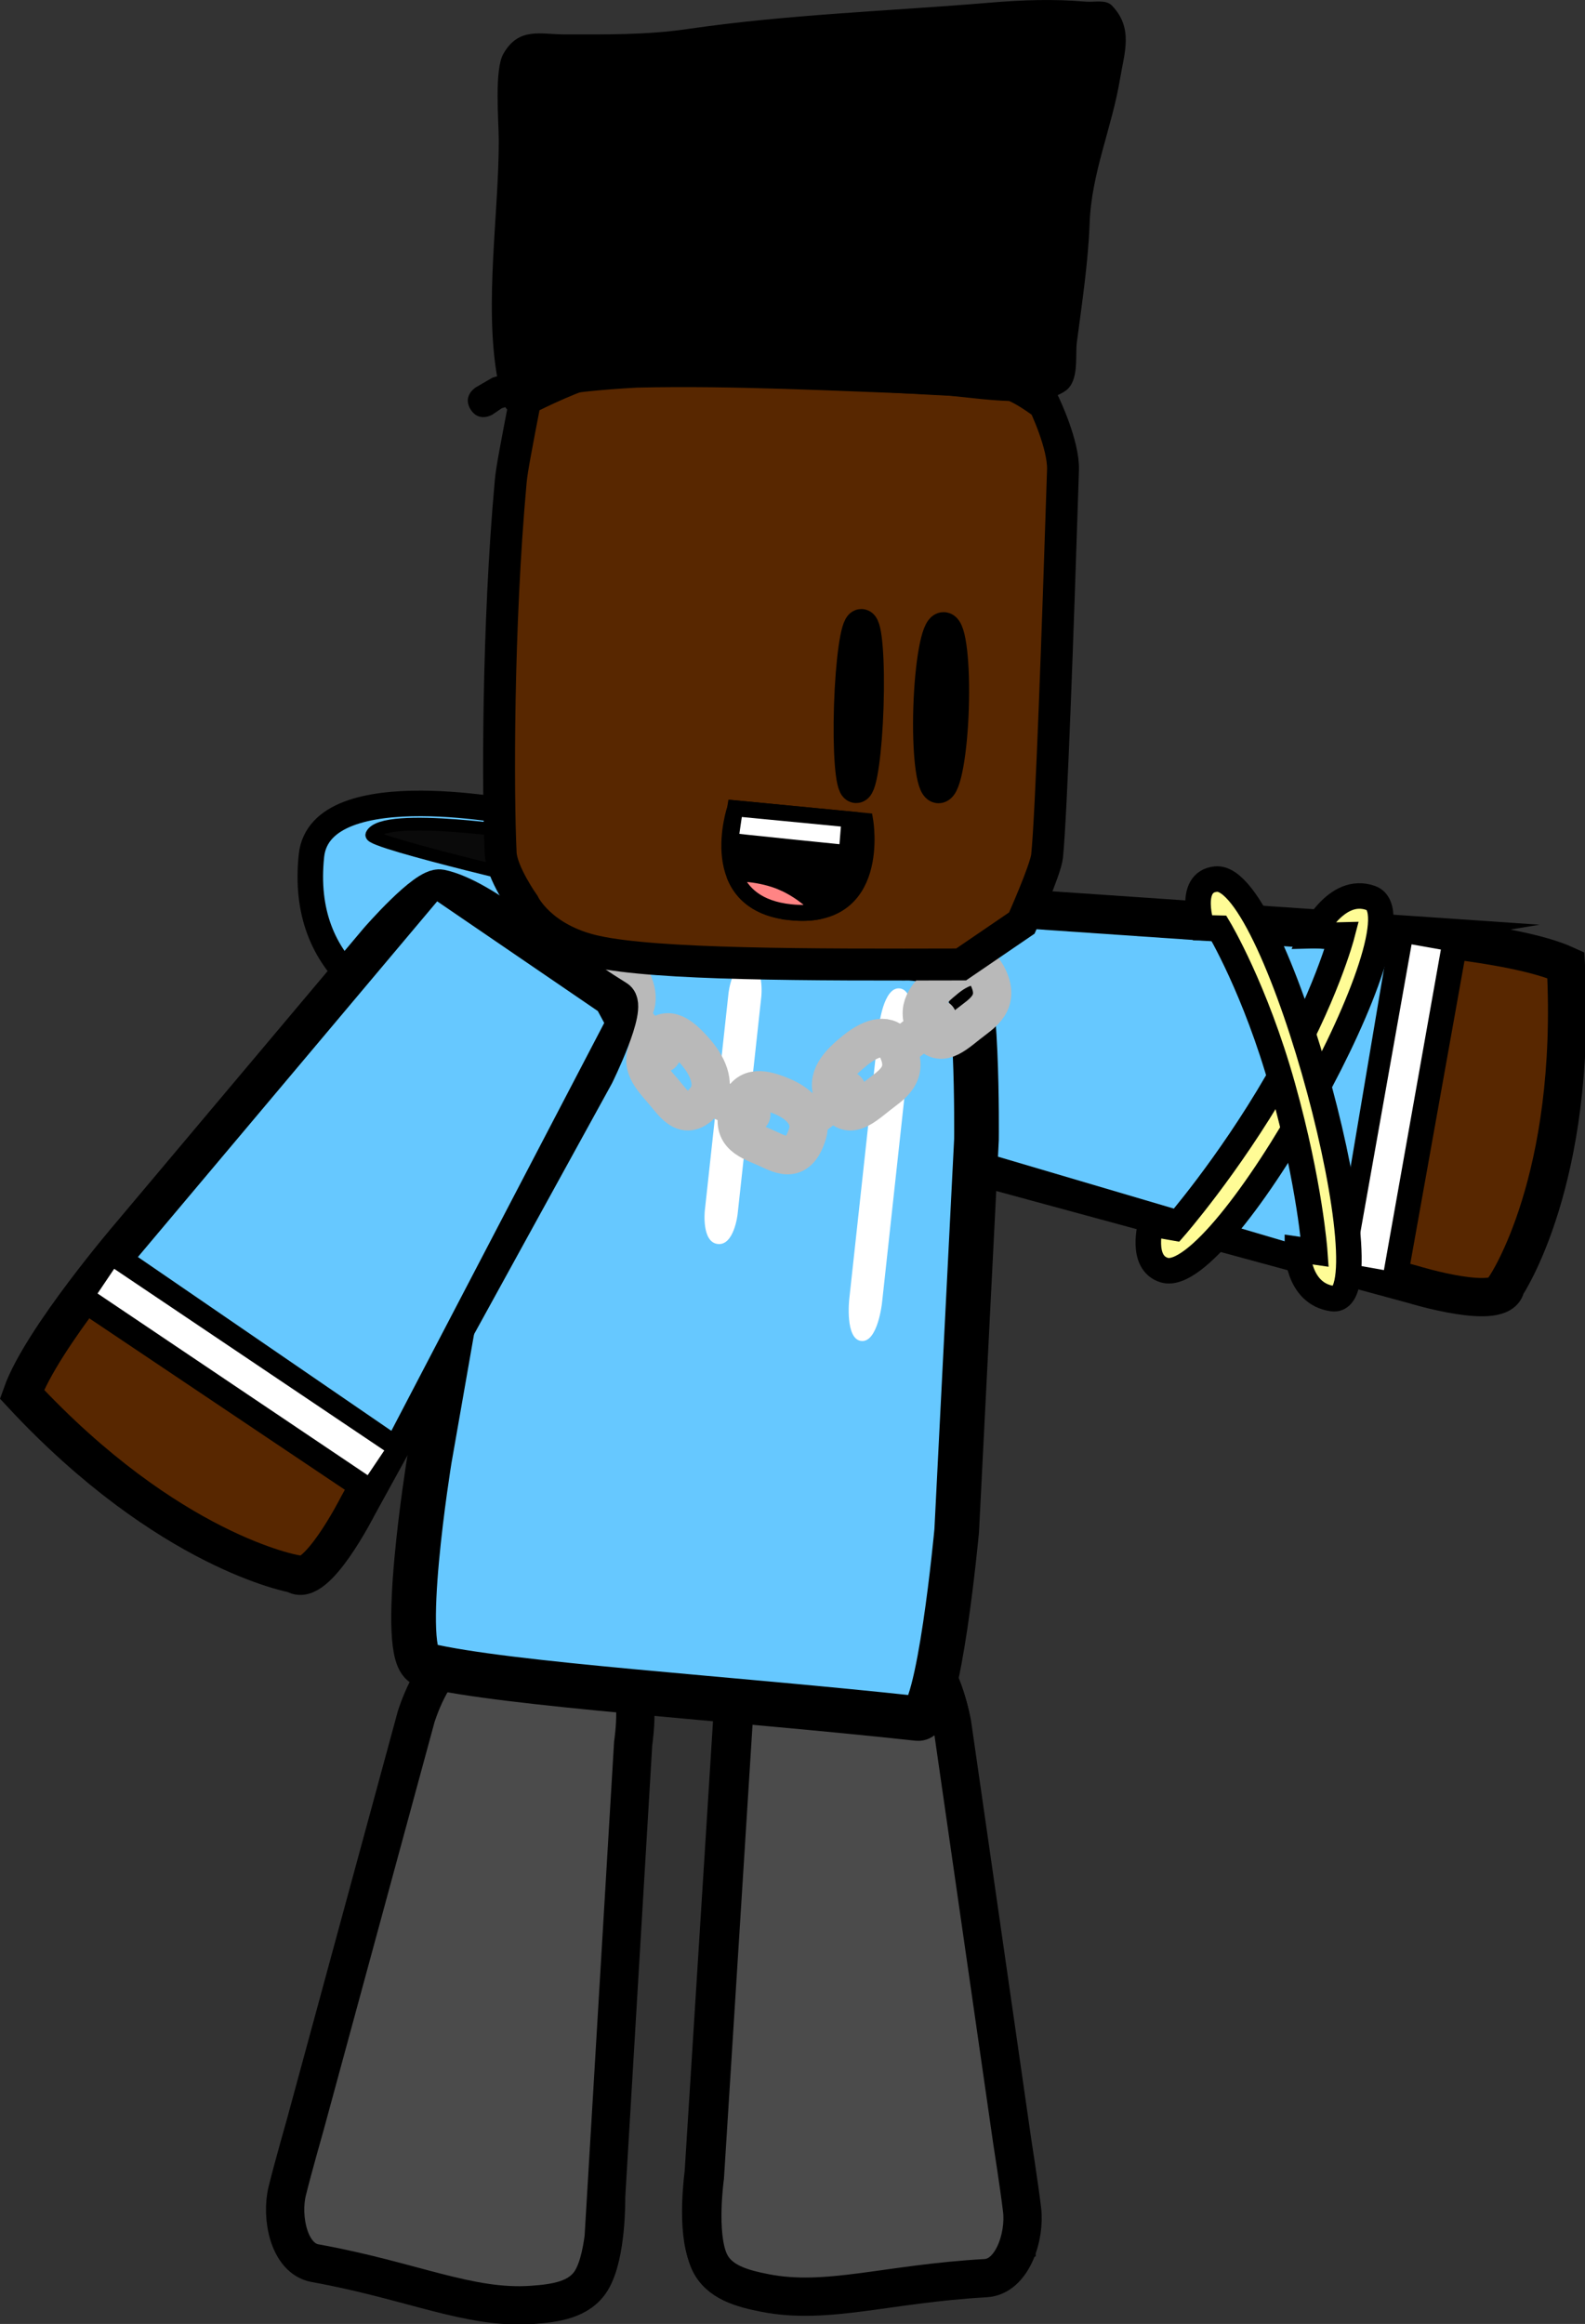 <svg version="1.1" xmlns="http://www.w3.org/2000/svg" xmlns:xlink="http://www.w3.org/1999/xlink" width="124.172" height="182.034" viewBox="0,0,124.172,182.034"><rect x="0" y="0" width="124.172" height="182.034" fill="#333333" stroke="none"/><g transform="translate(-192.137,-90.793)"><g data-paper-data="{&quot;isPaintingLayer&quot;:true}" fill-rule="nonzero" stroke-linejoin="miter" stroke-miterlimit="10" stroke-dasharray="" stroke-dashoffset="0" style="mix-blend-mode: normal"><g stroke="#000000" stroke-linecap="round"><path d="M243.342,172.873c0,0 -28.704,2.821 -26.805,-15.059c0.7,-6.588 16.663,-3.241 16.663,-3.241z" data-paper-data="{&quot;origPos&quot;:null}" fill="#66c8ff" stroke-width="2"/><path d="M236.612,160.382c0,0 -15.62,-3.614 -15.346,-4.201c0.869,-1.863 12.519,-0.026 12.519,-0.026z" data-paper-data="{&quot;origPos&quot;:null}" fill="#0a0a0a" stroke-width="1"/></g><g><g data-paper-data="{&quot;index&quot;:null}"><g stroke="#000000" stroke-width="3" stroke-linecap="round"><path d="M299.894,163.847c0,0 10.723,0.63 14.915,2.542c0.905,16.892 -4.713,25.144 -4.713,25.144c-0.276,2.014 -7.23,-0.123 -7.23,-0.123c0,0 -13.712,-3.726 -22.489,-6.111c-5.763,-1.566 -14.767,-4.013 -14.767,-4.013c0,0 -5.643,-1.804 -5.408,-2.88c1.412,-6.473 1.503,-13.017 3.343,-15.946c0.613,-0.976 6.32,-0.672 6.32,-0.672l30.03,2.059z" data-paper-data="{&quot;origPos&quot;:null}" fill="#582700"/><path d="M305.522,165.06l-4.521,25.261l-3.346,-0.614l4.277,-25.346z" data-paper-data="{&quot;origPos&quot;:null}" fill="none"/></g><path d="M297.165,189.839l-35.36,-10.435l-0.44,-1.376l2.657,-15.588l37.329,2.557z" fill="#66c8ff" stroke="#000000" stroke-width="1" stroke-linecap="round"/><path d="M300.556,190.278l-2.295,-0.408l4.462,-25.107l2.295,0.408z" fill="#ffffff" stroke="none" stroke-width="0" stroke-linecap="butt"/></g><g fill="#fffc96" stroke="#000000" stroke-width="2" stroke-linecap="round"><path d="M294.916,164.088c0,0 1.868,-3.966 4.631,-2.947c4.42,1.629 -11.491,30.558 -16.2,29.138c-1.924,-0.58 -1.053,-3.631 -1.053,-3.631l1.844,0.323c0,0 4.178,-4.772 8.04,-11.438c3.808,-6.573 5.091,-11.505 5.091,-11.505z"/><path d="M286.321,163.466c0,0 -1.231,-3.604 1.082,-3.815c4.854,-0.443 13.722,33.496 9.131,32.862c-2.78,-0.384 -2.76,-3.862 -2.76,-3.862l1.363,0.198c0,0 -0.374,-5.312 -2.514,-12.953c-2.139,-7.64 -4.997,-12.398 -4.997,-12.398z" data-paper-data="{&quot;index&quot;:null}"/></g></g><g data-paper-data="{&quot;origRot&quot;:0}" stroke="#000000" stroke-linecap="round"><path d="M249.508,225.455c0,0 -0.141,-4.799 1.402,-4.798c4.554,0.002 8.947,-1.69 13.208,-0.083c1.769,0.667 2.518,4.89 2.518,4.89l4.716,32.77c0,0 0.531,3.377 0.768,5.329c0.253,2.086 -0.757,5.238 -2.855,5.356c-7.704,0.431 -12.424,2.119 -17.291,1.162c-1.773,-0.349 -3.632,-0.836 -4.368,-2.486c-0.961,-2.156 -0.337,-6.594 -0.337,-6.594z" data-paper-data="{&quot;origPos&quot;:null}" fill="#ff0000" stroke-width="3"/><path d="M272.22,266.914c0,0 -5.869,2.774 -10.955,2.903c-3.902,0.099 -12.379,-0.71 -12.379,-0.71c0,0 -1.418,-2.572 -1.548,-4.17c-0.137,-1.683 0.866,-4.235 0.866,-4.235l23.283,-1.388z" data-paper-data="{&quot;origPos&quot;:null}" fill="#976e57" stroke-width="2"/><path d="M249.597,225.774c0,0 -0.141,-4.799 1.402,-4.798c4.554,0.002 8.947,-1.69 13.208,-0.083c1.769,0.667 2.518,4.89 2.518,4.89l4.716,32.77c0,0 0.531,3.377 0.768,5.329c0.253,2.086 -0.757,5.238 -2.855,5.356c-7.704,0.431 -12.424,2.119 -17.291,1.162c-1.773,-0.349 -3.632,-0.836 -4.368,-2.486c-0.961,-2.156 -0.337,-6.594 -0.337,-6.594z" data-paper-data="{&quot;origPos&quot;:null}" fill="#4b4b4b" stroke-width="3"/></g><path d="M239.62,262.893c0,0 0.077,4.481 -1.14,6.504c-0.932,1.549 -2.836,1.804 -4.639,1.934c-4.948,0.356 -9.426,-1.897 -17.02,-3.266c-2.068,-0.373 -2.685,-3.625 -2.179,-5.664c0.473,-1.908 1.413,-5.195 1.413,-5.195l8.685,-31.948c0,0 1.259,-4.1 3.097,-4.545c4.426,-1.074 8.579,1.143 13.099,1.697c1.532,0.188 0.805,4.933 0.805,4.933c0,0 -0.536,8.989 -0.88,14.743c-0.485,8.121 -1.242,20.808 -1.242,20.808z" fill="#4b4b4b" stroke="#000000" stroke-width="3" stroke-linecap="round"/><g><path d="M230.522,178.041c0,0 3.491,-14.114 5.695,-14.425c6.612,-0.933 21.222,1.596 31.053,2.667c1.52,0.166 1.366,13.762 1.366,13.762l-1.549,30.641c0,0 -1.379,14.896 -3.037,14.716c-14.76,-1.609 -32.151,-2.647 -38.639,-4.2c-2.163,-0.518 0.368,-16.093 0.368,-16.093z" data-paper-data="{&quot;origPos&quot;:null}" fill="#66c8ff" stroke="#000000" stroke-width="3.5" stroke-linecap="round"/><path d="M248.368,188.233c-1.284,-0.14 -1.015,-2.613 -1.015,-2.613c0.559,-5.129 1.298,-11.906 1.857,-17.035c0,0 0.27,-2.473 1.554,-2.333c1.284,0.14 1.015,2.613 1.015,2.613c-0.559,5.129 -1.118,10.258 -1.677,15.387l-0.18,1.649c0,0 -0.27,2.473 -1.554,2.333z" fill="#ffffff" stroke="none" stroke-width="0.5" stroke-linecap="butt"/><path d="M259.611,195.83c-1.284,-0.14 -0.945,-3.247 -0.945,-3.247c0.702,-6.443 1.63,-14.958 2.333,-21.401c0,0 0.339,-3.107 1.623,-2.967c1.284,0.14 0.945,3.247 0.945,3.247c-0.702,6.443 -1.405,12.887 -2.107,19.33l-0.226,2.071c0,0 -0.339,3.107 -1.623,2.967z" fill="#ffffff" stroke="none" stroke-width="0.5" stroke-linecap="butt"/></g><g fill="none" stroke="#b9b9b9" stroke-width="3"><path d="M264.563,171.053c-0.675,-1.44 0.365,-2.553 1.712,-3.632c1.348,-1.078 2.608,-1.315 3.168,-0.273c1.187,2.208 -0.399,3.017 -1.454,3.861c-1.348,1.078 -2.472,2.077 -3.426,0.044z" stroke-linecap="butt"/><path d="M262.757,172.796l2.848,-2.224" stroke-linecap="round"/><path d="M259.164,173.037c1.348,-1.078 2.608,-1.315 3.168,-0.273c1.187,2.208 -0.399,3.017 -1.454,3.861c-1.348,1.078 -2.472,2.077 -3.426,0.044c-0.675,-1.44 0.365,-2.553 1.712,-3.632z" stroke-linecap="butt"/><path d="M255.646,178.412l2.848,-2.224" stroke-linecap="round"/><path d="M250.106,177.353c0.575,-1.582 1.889,-1.283 3.35,-0.663c1.461,0.621 2.318,1.697 1.941,2.911c-0.799,2.574 -2.214,1.547 -3.358,1.061c-1.461,-0.621 -2.746,-1.075 -1.933,-3.309z" stroke-linecap="butt"/><path d="M247.951,176.714l3.051,1.347" stroke-linecap="round"/><path d="M243.423,172.223c1.03,-1.212 2.113,-0.302 3.224,0.981c1.111,1.283 1.531,2.705 0.799,3.667c-1.553,2.038 -2.491,0.395 -3.361,-0.61c-1.111,-1.283 -2.117,-2.326 -0.662,-4.038z" stroke-linecap="butt"/><path d="M241.695,170.59l2.303,2.727" stroke-linecap="round"/><path d="M237.621,165.43c1.03,-1.212 2.113,-0.302 3.224,0.981c1.111,1.283 1.531,2.705 0.799,3.667c-1.553,2.038 -2.491,0.395 -3.361,-0.61c-1.111,-1.283 -2.117,-2.326 -0.662,-4.038z" stroke-linecap="butt"/><path d="M238.197,166.524l-2.303,-2.727" stroke-linecap="round"/></g><path d="M267.434,166.338c-12.087,0.032 -23.808,0.027 -28.591,-1.013c-4.371,-0.95 -5.67,-3.721 -5.67,-3.721c0,0 -1.738,-2.447 -1.813,-3.98c-0.224,-4.6 -0.246,-17.75 0.784,-29.08c0.034,-0.378 0.067,-0.589 0.124,-0.965c0.171,-1.126 1.023,-5.496 1.023,-5.496c0,0 3.202,-1.635 4.939,-2.095c5.209,-1.38 18.41,0.211 32.321,0.736c1.261,0.048 3.41,1.746 3.41,1.746c0,0 1.516,3.15 1.453,5.132c-0.413,12.817 -0.918,26.997 -1.245,30.237c-0.109,1.08 -1.98,5.255 -1.98,5.255z" fill="#582700" stroke="#000000" stroke-width="2.5" stroke-linecap="round"/><path d="M264.939,146.196c0.111,-3.443 0.615,-6.221 1.125,-6.205c0.51,0.016 0.834,2.821 0.723,6.264c-0.111,3.443 -0.615,6.221 -1.125,6.205c-0.51,-0.016 -0.834,-2.821 -0.723,-6.264z" fill="none" stroke="#000000" stroke-width="2.5" stroke-linecap="butt"/><path d="M258.723,146.075c0.113,-3.507 0.515,-6.34 0.897,-6.328c0.383,0.012 0.601,2.865 0.488,6.372c-0.113,3.507 -0.515,6.34 -0.897,6.328c-0.383,-0.012 -0.601,-2.865 -0.488,-6.372z" fill="none" stroke="#000000" stroke-width="2.5" stroke-linecap="butt"/><path d="M228.999,122.857c-0.656,-1.064 0.407,-1.72 0.407,-1.72l1.315,-0.763c0.119,-0.036 0.237,-0.071 0.356,-0.106c-1,-5.787 0.143,-12.767 0.134,-18.486c-0.002,-1.483 -0.363,-5.502 0.358,-6.771c1.208,-2.125 2.917,-1.524 4.813,-1.522c3.226,0.003 6.426,0.046 9.619,-0.423c7.913,-1.153 15.76,-1.4 23.711,-2.066c2.509,-0.21 4.96,-0.298 7.481,-0.078c0.69,0.06 1.574,-0.19 2.055,0.308c1.704,1.765 0.967,3.722 0.645,5.684c-0.643,3.913 -2.267,7.439 -2.396,11.446c-0.119,3.065 -0.599,6.21 -0.998,9.25c-0.137,1.049 0.199,2.992 -0.864,3.778c-2.18,1.611 -7.826,0.39 -10.365,0.301c-7.741,-0.272 -15.483,-0.704 -23.228,-0.535c-2.769,0.155 -5.409,0.385 -8.058,0.956c-0.027,0.373 -0.206,0.85 -0.89,1.052c-0.743,0.219 -1.161,-0.158 -1.372,-0.476c-0.09,0.027 -0.181,0.054 -0.271,0.081l-0.731,0.499c0,0 -1.064,0.656 -1.72,-0.407z" fill="#000000" stroke="none" stroke-width="0.5" stroke-linecap="butt"/><g><g stroke="#000000" stroke-width="3" stroke-linecap="round"><path d="M202.388,187.505l19.38,-23.031c0,0 3.745,-4.317 4.874,-4.079c3.385,0.712 8.155,5.192 13.792,8.673c0.937,0.579 -1.686,5.891 -1.686,5.891c0,0 -4.495,8.176 -7.372,13.41c-4.382,7.97 -11.227,20.421 -11.227,20.421c0,0 -3.294,6.486 -4.934,5.286c0,0 -9.838,-1.69 -21.36,-14.077c1.537,-4.344 8.533,-12.494 8.533,-12.494z" data-paper-data="{&quot;origPos&quot;:null}" fill="#582700"/><path d="M201.342,189.328l21.203,14.531l-1.883,2.833l-21.312,-14.297z" data-paper-data="{&quot;origPos&quot;:null}" fill="none"/></g><path d="M202.203,189.353l24.093,-28.627l13.058,8.918l0.684,1.272l-17.059,32.684z" fill="#66c8ff" stroke="#000000" stroke-width="1" stroke-linecap="round"/><path d="M199.78,192.111l1.301,-1.934l21.16,14.232l-1.301,1.934z" fill="#ffffff" stroke="none" stroke-width="0" stroke-linecap="butt"/></g><g data-paper-data="{&quot;index&quot;:null}" stroke="#000000" stroke-width="1.25" stroke-linecap="butt"><path d="M254.049,162.246c-6.842,-0.725 -4.322,-8.138 -4.322,-8.138l10.195,0.983c0,0 1.371,7.922 -5.873,7.155z" fill="#000000"/><path d="M253.418,159.911c1.82,0.781 3.148,2.213 2.843,2.273c-0.629,0.123 -1.361,0.153 -2.212,0.062c-2.55,-0.27 -3.8,-1.469 -4.364,-2.868c-0.11,-0.272 2.061,-0.185 3.733,0.532z" fill="#ff8484"/><path d="M249.358,156.653c0.128,-1.042 0.369,-2.545 0.369,-2.545l8.96,0.864l-0.212,2.633c0,0 -9.12,-0.918 -9.116,-0.952z" fill="#ffffff"/></g></g></g></svg>